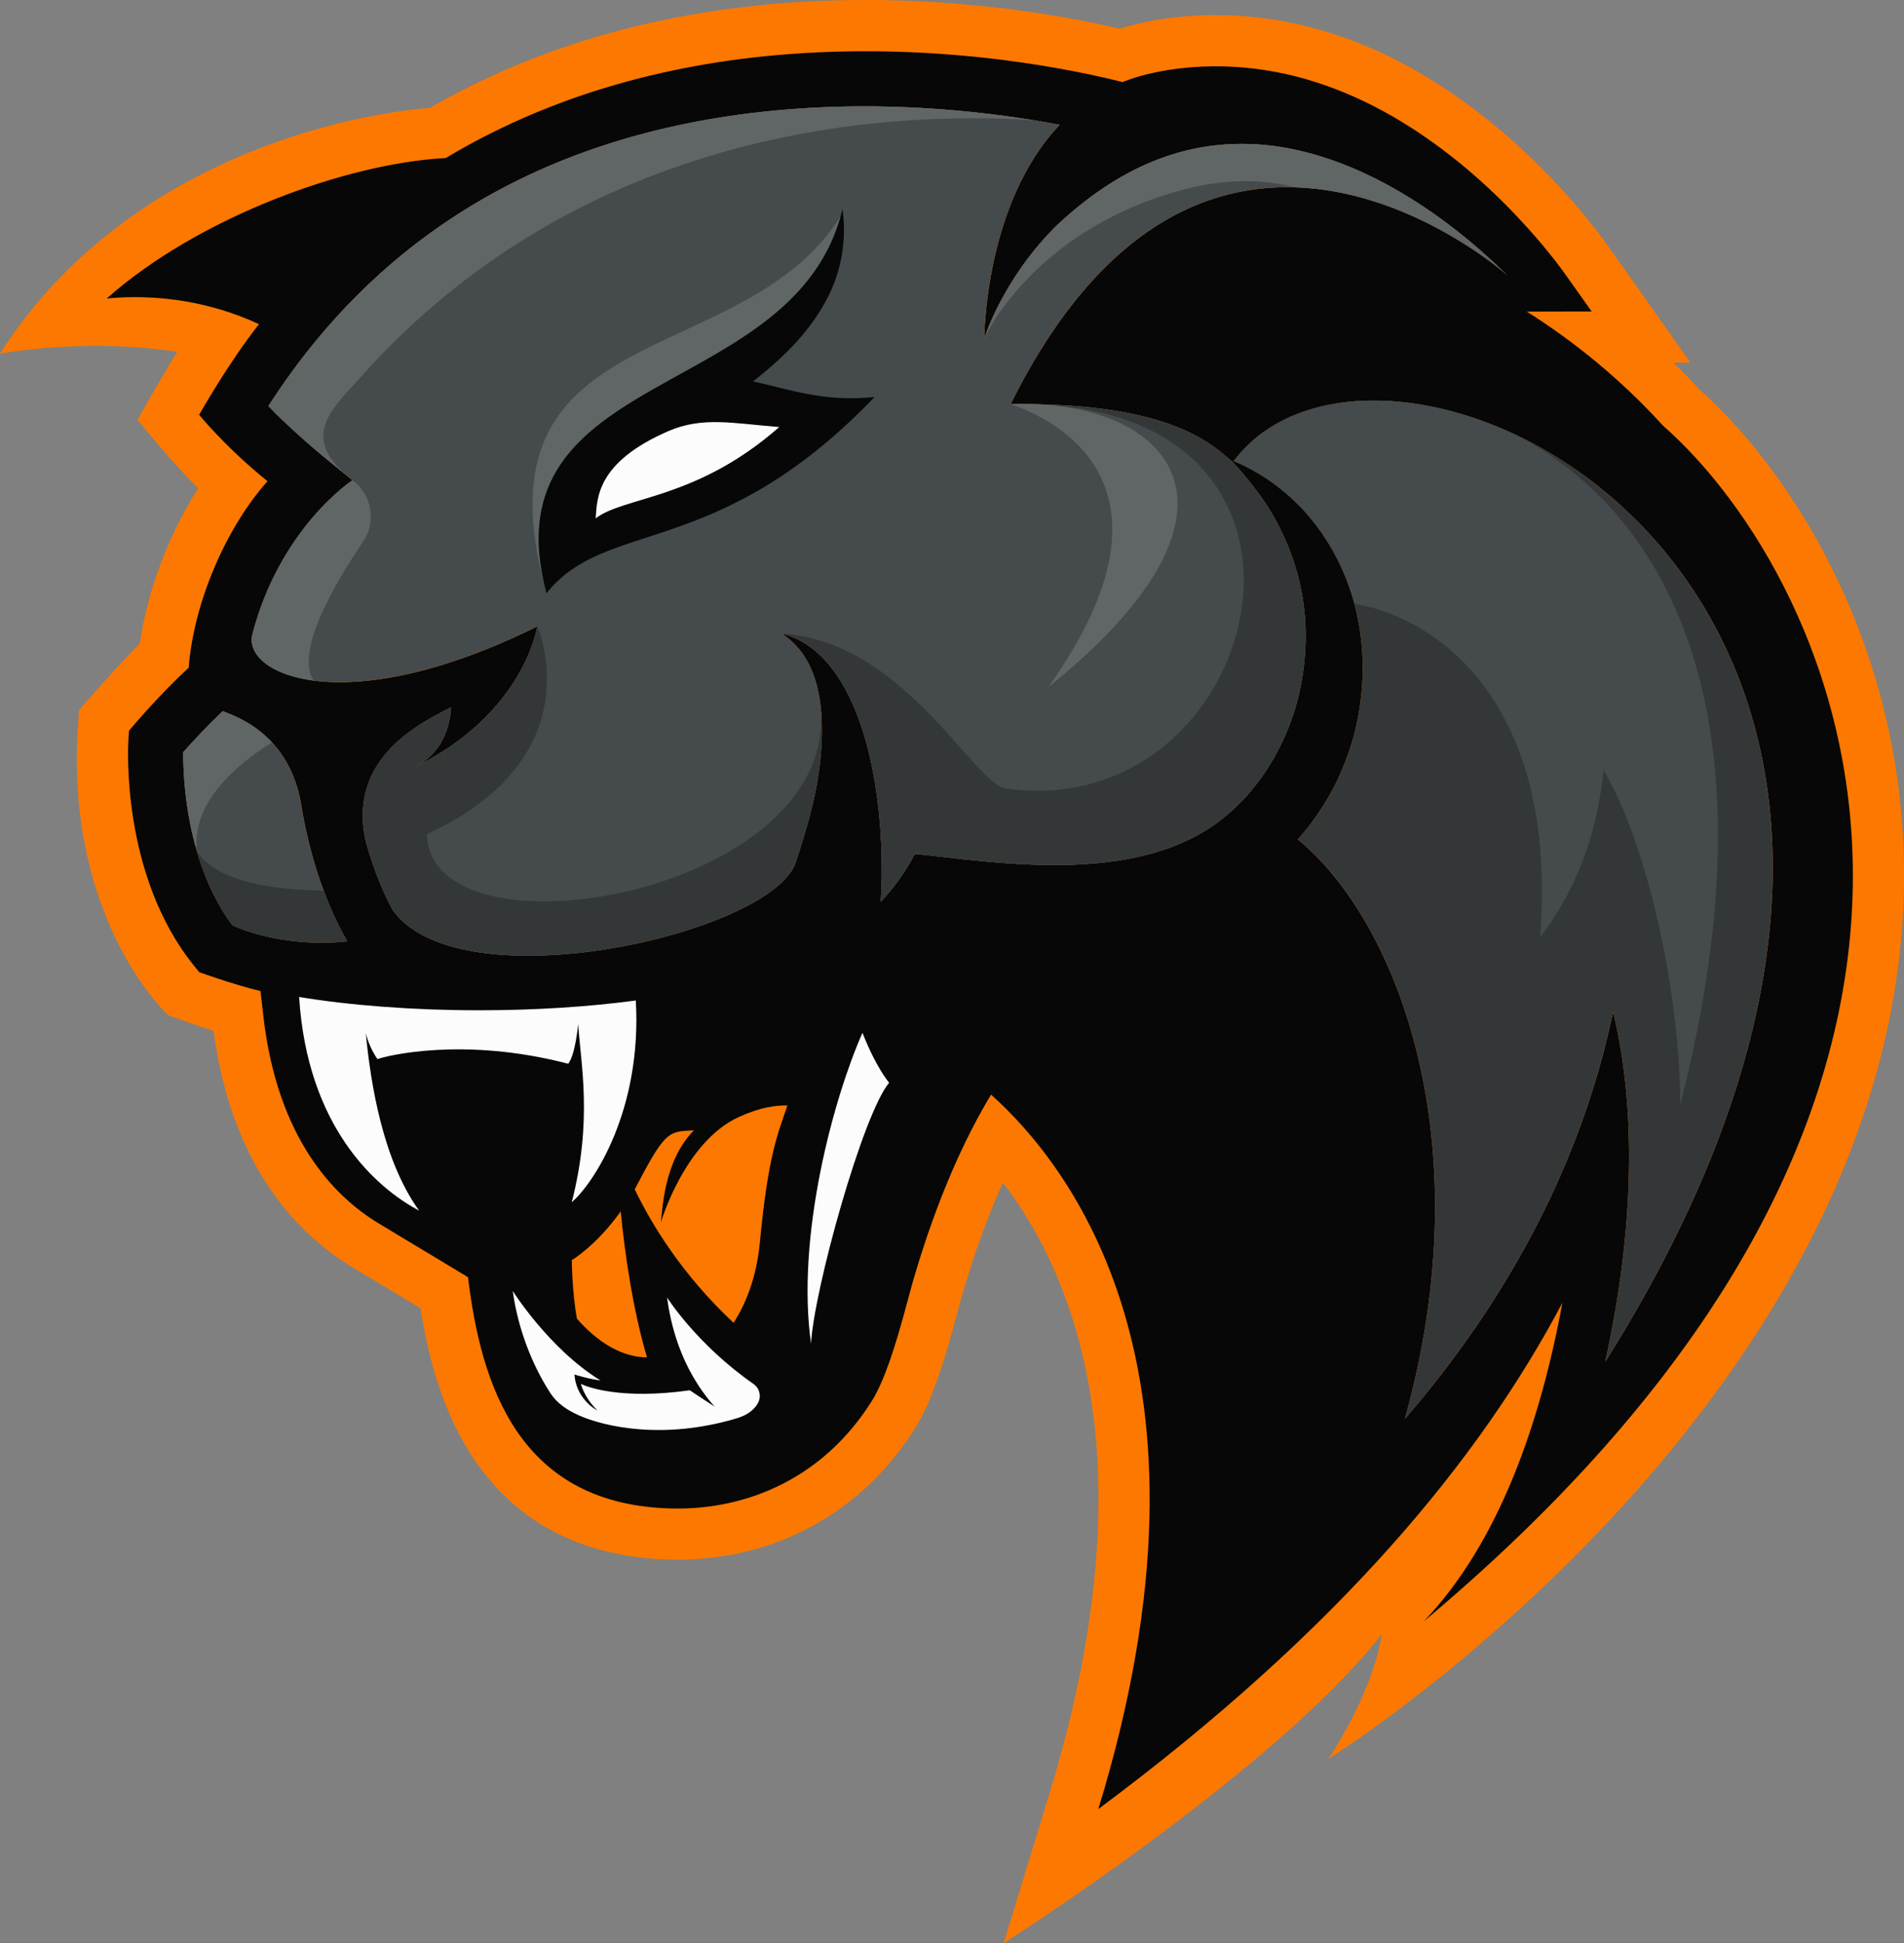 <svg id="_Слой_2" xmlns="http://www.w3.org/2000/svg" width="1058.26" height="1080" viewBox="0 0 1058.26 1080"><rect x="0" y="0" width="1058.26" height="1080" fill="#808080" stroke="none"/><g id="Sport_animal08_156461242"><g id="Sport_animal08_156461242-2"><path d="M1058.23 491.41c-.84 68.64-19.92 137.71-56.06 205.64-92.41 173.71-263.91 280.53-263.91 280.53.0.0 24.5-35.61 29.73-69.25-59.29 75.79-210.19 171.67-210.19 171.67l25.42-82.97c30.81-100.51 35.59-187.91 14.23-259.76-10.27-34.5-25.19-60.68-40.04-80.03-8.31 18.48-15.8 39.16-22.42 61.84-.67 2.21-1.47 5.25-2.43 8.82-6.49 24.21-13.64 49.18-23.4 64.95-29.69 48.04-79.14 74.93-135.67 73.91-48.2-.9-85.01-19.37-109.41-54.9-18.48-26.91-26.32-59.11-30.3-84.75l-37.83-22.76c-29.83-17.95-67.11-55.27-77.24-131.42-9.7-3.04-25.15-8.66-25.15-8.66.0.0-55.17-50.08-50.61-154.92l.98-14.6s21.56-25.07 33.79-37.14c4.25-29.52 16.05-60.6 32.46-86.24-13.41-12.84-33.77-38.12-33.77-38.12.0.0 14.84-26.24 22.11-37.73-39.14-5.94-76.08-2.69-98.52.99C65.01 94.6 181.19 64.84 239.09 59.88 296.56 26.75 363 7.17 436.7 1.64c82.56-6.19 152.59 6.55 185.69 14.29 2.88-.9 5.82-1.72 8.78-2.43 17.62-4.25 36.5-5.88 56-4.82 18.27 1.04 36.26 4.43 53.57 10.09 30.12 9.72 58.78 25.72 87.51 48.88 12.09 9.8 23.81 20.68 34.91 32.36 5.84 6.15 10.96 11.88 15.7 17.52 4.43 5.31 9.6 11.68 15.07 19.44l13.96 19.7 31.67 44.86h-9.45c4.84 4.74 9.56 9.64 14.11 14.6 30.11 26.87 57.57 64.74 77.44 106.82 24.97 52.92 37.28 109.6 36.57 168.44z" fill="#fc7800"/><path d="M924.22 236.46h0c-8-8.82-16.44-17.21-25.27-25.15-7.95-7.19-16.19-13.97-24.72-20.42-2.66-2-5.37-4-8.09-5.94-5.73-4.09-11.57-8.01-17.51-11.78.67-.06 36.02-.06 36.02-.06l-6.43-9.1-7.54-10.6c-4.53-6.43-8.87-11.87-13.59-17.53-4.68-5.56-9.55-10.96-14.54-16.25-10.03-10.56-20.72-20.53-32.16-29.8-22.89-18.46-48.87-34.44-78.48-43.98-14.69-4.81-30.31-7.82-46.26-8.73-15.91-.86-32.18.3-47.82 4.07-4.91 1.18-9.55 2.68-13.93 4.43-25.27-6.43-97.98-22.11-185.06-15.57-72.18 5.42-136.38 25-191.09 57.79-55.07 2.82-137.54 32.92-188.43 78.04 37.58-3.5 67.1 6.11 84.64 14.29-16.86 21.26-33.28 50.33-33.28 50.33.0.0 14.31 17.81 38 36.94-23.27 26.11-40.99 67.55-43.82 103.65-15.3 14.14-29.08 30.24-29.84 31.13l-3.31 3.88-.34 5.08c-.19 3.03-4.36 75.15 36.61 125.71l2.76 3.41s18.34 6.69 34.04 10.5l1.58 13.8c7.78 68.09 39.24 100.36 64.28 115.43l49.48 29.78c7.22 59.53 27.95 126.94 113.91 128.56 41.76.78 84.32-17.37 110.94-60.42 10.33-16.71 19.07-54.39 22.72-66.81 13.85-47.39 29.69-80.49 43.16-102.79 42.42 38.06 134.77 151.86 59.61 397.06 134.93-100.39 212.29-195.06 257.93-281.37-12.19 66.25-35.06 133.07-77 177.01 361.82-303.37 229.75-579.24 132.86-664.56zm-86.43-83.43s.01.01.02.02c-.05.01-.11.03-.16.04.05-.02.1-.03.15-.05.0.0.0.0-.01-.01zM129.14 514.21c-25.37-34.16-27.4-81.01-27.33-96.17 4.57-5.12 13.07-14.37 22.02-22.85 3.72 2.05 38.03 10.61 44.03 54.9 4.3 24.63 12.53 51.28 25.15 73.1-26.62 2.87-51.18-3.06-63.88-8.99zm360.38-13.05c.3-4.65.48-9.26.57-13.84.06-4.24-.11-12.71-.11-12.71-.04-2.02-.11-4.03-.21-6.01-.51-11.15-1.62-22.23-3.39-33.19-2.87-17.05-7.25-34.06-15.11-49.69-3.94-7.8-8.91-15.22-15.13-21.26-6.24-6.05-13.85-10.52-21.75-12.35 6.87 4.36 11.95 10.52 15.28 17.22 3.37 6.72 5.25 14.02 6.22 21.43 1.94 14.79.72 29.99-1.83 44.87-2.66 14.9-7.12 29.4-11.76 43.54-6.34 19.3-50.54 38.59-98.63 47.23-22.82 4.13-46.51 5.86-67.44 4.05-25.57-2.2-47.03-9.63-57.76-24.39-6.36-11.47-11.35-24.73-15.09-38.12-11.01-47.67 32.73-67.13 47.33-74.85-2 29-23.08 33.78-23.79 34.92 63.29-29.13 71.61-78.53 71.68-79.87-106.43 52.69-163.33 27.04-158.44 4.78 15.49-59.77 55.76-86.01 55.76-86.01l-14.77-12.03c-6.32-5.16-21.79-18.4-31.97-29.21C213.23 126.05 311.06 70.54 440.15 60.61c60.84-4.68 115.18 2.38 148.83 8.75-41.88 44-41.88 118.65-41.88 118.65.0.0 10.41-33.78 41.2-63.69l.04.04c18.29-17.01 38.93-30.66 61.58-38 22.55-7.46 47.15-8.41 71.49-2.82 24.36 5.42 48.2 16.88 70.2 31.59 11 7.36 21.6 15.57 31.68 24.41.82.7 1.62 1.45 2.38 2.17.13.11.23.19.36.32 4 3.5 7.81 7.12 11.58 10.82-6.32-5.81-168.75-143.76-275.91 71.78 90.65-1.27 113.02 23.63 123.42 32.14 5.93 6.45 11.32 13.04 16.13 19.81 5.14 7.28 9.39 14.93 12.86 22.76 6.97 15.58 10.82 31.98 11.46 48.34.65 16.33-1.46 32.56-6.26 47.83-2.45 7.59-5.44 15-9.22 21.94-3.61 7.01-7.89 13.61-12.82 19.66-4.76 6.12-10.27 11.67-16.19 16.53-5.78 4.93-12.31 8.98-19.22 12.48-13.91 6.94-29.83 11.02-46.61 13.03-16.81 2.04-34.39 1.97-52.25.85h-.2c-1.39-.1-2.79-.2-4.18-.31-7.48-.54-15.07-1.29-22.69-2.08-4.86-.54-9.76-1.12-14.73-1.67-4.22-.48-8.47-.95-12.76-1.36h-.14s.1.07.14.07c-5.49 10.4-11.88 19.13-18.9 26.49zm407.07 61.12c-14.81 70.63-48.74 148.48-115.74 226.3 43.44-155.57-5.11-277.57-59.51-322.1 1.77-1.95 3.48-3.95 5.14-5.99 6.5-8.23 12.08-17.15 16.67-26.47 4.42-9.42 8.03-19.19 10.38-29.22.7-2.97 1.28-5.96 1.79-8.95.23-1.25.45-2.5.61-3.73-.01-.01-.02-.02-.03-.03 2.33-16.08 2.02-32.46-1.18-48.24-3.91-19.94-12.62-38.85-25.04-54.26-11.87-14.92-27.26-26.38-43.92-33.38 87.68-116.42 474.37 74.37 206.45 500.65 16.25-73.84 17.33-140.96 4.38-194.57z" fill="#070707"/><path d="M167.86 450.11c-6-44.3-40.32-52.86-44.02-54.92-8.96 8.49-17.46 17.74-22.03 22.85-.06 15.15 1.96 62 27.34 96.16 12.68 5.94 37.24 11.88 63.88 9-12.62-21.81-20.85-48.47-25.17-73.09z" fill="#454a4c"/><path d="M725.56 347.68c.65 16.33-1.45 32.56-6.25 47.82-2.45 7.59-5.45 15.01-9.23 21.95-3.59 7-7.88 13.6-12.82 19.66-4.76 6.12-10.27 11.66-16.19 16.52-5.78 4.94-12.31 9-19.23 12.48-13.92 6.94-29.83 11.04-46.59 13.03-16.82 2.04-34.4 1.98-52.25.86h-.22c-1.39-.12-2.78-.22-4.17-.31-7.49-.55-15.07-1.29-22.7-2.08-4.86-.55-9.76-1.12-14.72-1.67-4.23-.47-8.49-.96-12.76-1.35h-.14s.1.06.14.06c-5.49 10.41-11.9 19.13-18.91 26.5.31-4.66.49-9.27.59-13.86.06-4.23-.12-12.7-.12-12.7-.04-2.02-.1-4.02-.22-6-.49-11.15-1.61-22.25-3.39-33.2-2.86-17.05-7.25-34.06-15.11-49.69-3.94-7.8-8.92-15.23-15.13-21.27-6.23-6.06-13.84-10.52-21.74-12.35 6.86 4.35 11.94 10.51 15.27 17.21 3.37 6.72 5.25 14.01 6.21 21.44 1.94 14.78.73 29.99-1.82 44.86-2.67 14.9-7.13 29.4-11.76 43.53-6.35 19.31-50.55 38.59-98.63 47.24-22.83 4.14-46.51 5.86-67.44 4.04-25.58-2.2-47.02-9.62-57.76-24.38-6.37-11.47-11.37-24.74-15.09-38.12-11.02-47.67 32.73-67.13 47.33-74.85-2 28.99-23.09 33.77-23.79 34.93 63.29-29.13 71.6-78.54 71.68-79.89-106.43 52.69-163.35 27.05-158.45 4.78 15.48-59.76 55.76-86.01 55.76-86.01l-14.78-12.03c-6.31-5.15-21.8-18.38-31.97-29.2C213.24 126.05 311.06 70.54 440.14 60.62c60.84-4.68 115.17 2.37 148.84 8.74-41.89 44-41.89 118.66-41.89 118.66.0.0 10.41-33.79 41.2-63.7l.04.04c18.31-16.99 38.93-30.65 61.58-37.98 22.56-7.47 47.16-8.41 71.5-2.82 24.36 5.41 48.2 16.88 70.19 31.58 11.02 7.37 21.6 15.58 31.67 24.42.82.69 1.63 1.45 2.39 2.16.12.12.23.2.35.31 3.92 3.45 7.66 7.02 11.39 10.66-9-8.06-169.5-141.69-275.71 71.95 90.65-1.27 113.01 23.64 123.4 32.14 5.94 6.45 11.33 13.03 16.13 19.8 5.14 7.29 9.39 14.94 12.86 22.78 6.98 15.56 10.82 31.97 11.47 48.33z" fill="#454a4c"/><path d="M508.42 474.61h-.14s.1.07.14.07c-5.49 10.4-11.88 19.13-18.9 26.49.3-4.65.48-9.26.57-13.84.06-4.24-.11-12.71-.11-12.71-.04-2.02-.11-4.03-.21-6.01-.51-11.15-1.62-22.23-3.39-33.19-2.87-17.05-7.25-34.06-15.11-49.69-3.94-7.8-8.91-15.22-15.13-21.26-6.24-6.05-13.84-10.51-21.74-12.35.0.0.0.0.0.0 68.4 4 107.08 84.53 125.05 86.11 142.16 20.01 200.66-209.26 14.35-213.58 80.54 1.01 101.4 24.02 111.32 32.13 5.93 6.45 11.32 13.04 16.13 19.81 5.14 7.28 9.39 14.93 12.86 22.76 6.97 15.58 10.82 31.98 11.46 48.34.65 16.33-1.46 32.56-6.26 47.83-2.45 7.59-5.44 15-9.22 21.94-3.61 7.01-7.89 13.61-12.82 19.66-4.76 6.12-10.27 11.67-16.19 16.53-5.78 4.93-12.31 8.98-19.22 12.48-13.91 6.94-29.83 11.02-46.61 13.03-16.81 2.04-34.39 1.97-52.25.85h-.2c-1.39-.1-2.79-.2-4.18-.31-7.48-.54-15.07-1.29-22.69-2.08-4.86-.54-9.76-1.12-14.73-1.67-4.22-.48-8.47-.95-12.76-1.36zm-232.2 55.84c20.93 1.81 44.62.08 67.44-4.05 48.09-8.64 92.29-27.92 98.63-47.23 4.64-14.14 9.1-28.64 11.76-43.54 2.38-13.86 3.56-27.99 2.15-41.83.11 1.81.19 3.66.2 5.62.77 99.39-217.36 135.59-219.12 64.17 91.69-42.15 62.67-112.71 61.29-115.46-.06 1.35-8.39 50.75-71.68 79.87.72-1.14 21.79-5.92 23.79-34.92-14.6 7.72-58.34 27.18-47.33 74.85 3.73 13.39 8.73 26.65 15.09 38.12 10.74 14.76 32.2 22.2 57.76 24.39zm504.63 258.13c67-77.82 100.93-155.67 115.74-226.3 12.94 53.62 11.86 120.73-4.38 194.57 267.91-426.28-118.78-617.07-206.45-500.65 16.67 6.99 32.05 18.46 43.92 33.38 12.42 15.41 21.13 34.32 25.04 54.26 3.2 15.79 3.51 32.16 1.18 48.24.01.01.02.02.03.03-.17 1.23-.38 2.48-.61 3.73-.51 3-1.09 5.99-1.79 8.95-2.35 10.04-5.95 19.8-10.38 29.22-4.59 9.32-10.17 18.23-16.67 26.47-1.66 2.04-3.37 4.04-5.14 5.99 54.41 44.53 102.96 166.52 59.51 322.1zM193.02 523.21c-5.07-8.77-9.43-18.33-13.11-28.22-30.12-.54-59.81-5.28-70.53-22.05 4.07 13.99 10.29 28.52 19.77 41.28 12.7 5.93 37.26 11.87 63.88 8.99z" fill="#343738"/><path d="M933.83 614.36c.27-60.01-17.74-144.69-42.51-186.16-1.57 9.23-3.69 51.12-35.3 92.73 4.06-52.96-4.49-91.67-18.78-119.62-22.89-44.88-60.54-62.01-84.42-65.7h-.02c-.27-1.06-.57-2.12-.88-3.16-.61-2.1-1.27-4.17-2-6.23-.31-.92-.65-1.84-1-2.76-.02-.04-.04-.1-.06-.14-.02-.08-.06-.18-.1-.25-.31-.84-.63-1.67-.98-2.49-.12-.31-.23-.63-.37-.92-.27-.69-.57-1.35-.84-2.02-.2-.45-.39-.9-.61-1.35-.04-.08-.06-.14-.1-.22-.27-.61-.55-1.22-.84-1.82-.51-1.1-1.04-2.2-1.59-3.27-.53-1.06-1.08-2.14-1.67-3.18.0-.02.0-.04-.02-.06-.51-.92-1.02-1.84-1.55-2.76-.63-1.08-1.25-2.16-1.92-3.21-.65-1.08-1.31-2.12-2.02-3.16-.65-1-1.31-1.98-2-2.94-.04-.08-.1-.16-.18-.23-.08-.12-.16-.24-.23-.35-.63-.86-1.25-1.72-1.88-2.57-.74-1-1.51-1.98-2.29-2.94-1.47-1.86-3.02-3.67-4.59-5.41.0-.02-.02-.02-.02-.02-1.59-1.76-3.23-3.47-4.92-5.1-.84-.82-1.71-1.65-2.57-2.41-.98-.9-1.96-1.76-2.96-2.63-.88-.74-1.76-1.49-2.65-2.2-5.33-4.31-11.03-8.06-17.01-11.23-1-.53-2-1.06-3.02-1.55-1.02-.51-2.04-1-3.08-1.47-1-.45-2-.9-3-1.31.04-.12.06-.22.12-.33.53-.71 1.08-1.39 1.63-2.06.55-.69 1.12-1.35 1.69-2 1.27-1.43 2.57-2.8 3.92-4.14.51-.49 1.02-.98 1.53-1.45 1.27-1.18 2.59-2.31 3.92-3.39.69-.55 1.37-1.08 2.06-1.61.69-.51 1.39-1.02 2.1-1.53.72-.49 1.43-.98 2.16-1.47.73-.47 1.47-.94 2.21-1.39.74-.45 1.49-.9 2.25-1.33.76-.43 1.55-.86 2.31-1.27.78-.41 1.57-.8 2.37-1.2.84-.41 1.71-.82 2.57-1.22.76-.33 1.53-.67 2.29-.98.86-.37 1.72-.73 2.61-1.06 1.65-.63 3.31-1.22 5.02-1.76.86-.27 1.74-.55 2.63-.8 1.39-.41 2.78-.78 4.21-1.14.33-.1.69-.18 1.04-.25.61-.16 1.22-.29 1.84-.41 8.58-1.9 17.7-2.84 27.19-2.84.98.0 1.96.02 2.94.04 1.96.04 3.94.12 5.96.24.74.04 1.49.08 2.23.14 1.31.12 2.67.22 4.02.35.94.1 1.88.2 2.84.31.67.08 1.33.16 2.02.25 2.35.29 4.74.65 7.13 1.08.8.14 1.61.27 2.41.43 2.53.47 5.06 1 7.61 1.59 3.39.76 6.8 1.67 10.23 2.67.59.16 1.2.33 1.78.51v.02c10.54 3.16 21.19 7.29 31.71 12.39 78.81 41.81 146.06 150.41 89.42 371.73z" fill="#454a4c"/><path d="M837.61 152.85c-3.49-3.21-54.74-46.84-117.98-48.74-.88-.22-1.76-.44-2.63-.64-20.82-4.78-41.44-3-60.65 2.28-82.8 22.75-109.09 81.94-109.23 82.25.0.0.01-.03.02-.06.22-.66.45-1.31.67-1.97 2.76-7.7 14.18-36.08 40.51-61.66l.04.04c18.29-17.01 38.93-30.66 61.58-38 22.55-7.46 47.15-8.41 71.49-2.82 24.36 5.42 48.2 16.88 70.2 31.59 11 7.36 21.6 15.57 31.68 24.41.82.7 1.62 1.45 2.38 2.17.13.11.23.19.36.32 4 3.5 7.81 7.12 11.58 10.82zM123.83 395.2c-8.96 8.47-17.45 17.72-22.02 22.85-.04 9.08.68 29.56 6.72 51.86.32.4.63.8.96 1.17-2.88-28.87 30.27-51.53 41.7-58.45-11.62-12.53-25.11-16.19-27.36-17.43zM440.15 60.61c-129.09 9.93-226.92 65.44-290.98 165.04 10.18 10.81 25.65 24.05 31.97 29.21l11.82 9.63c-26.33-22.44-7.65-37.82 6.58-53.89C324.96 68.97 496.86 61.69 574.58 66.83c-33.74-5.49-81.63-10.28-134.43-6.22zM195.92 266.9s0 0-.01.0c0 0-40.27 26.24-55.76 86.01-2.34 10.66 9.5 22.1 34.18 25.33-10.55-16.01 11.64-53.87 27.51-77.21 7.54-11.09 4.88-26.15-5.91-34.12zm365.78-42.29c34.58 11.84 95.87 52.2 20.88 157.39 126.98-102.38 63.75-160.86-20.88-157.39z" fill="#606666"/><path d="M344.99 673.26c2.33 23.58 6.68 54.23 14.62 81.12-9.35-.06-23.5-3.92-38.93-21.46-2.8-15.37-2.86-32.58-2.86-32.58.0.0 13.56-7.98 27.17-27.09zm92.67-58.9c-5.1 15.29-10.6 26.4-15.33 76.22-1.73 18.13-7.13 32.99-14.6 44.61-28.52-26.64-45.49-54.57-54.96-74.23.67-1.16 1.31-2.35 1.94-3.57 15.7-30.2 17.74-28.28 30.97-29.2-17.03 17.13-17.52 45.53-18.37 51.21.0.0 13.09-44.86 43.39-58.64 12.15-5.51 20.13-6.41 26.95-6.41z" fill="#fc7800"/><path d="M317.78 668.18c11.76-45.88 4.94-76.99 3.57-99.18.0.0-1.45 17.07-5.55 22.19-57.96-15.11-100.78-4.53-105.98-2.57-4.84-6.78-6.53-14.43-6.53-14.43 2.88 29.18 9.6 70.56 29.46 98.35.08.1.16.22.24.31-24.48-12.96-62.19-46.92-66.74-118.74 28.62 4.65 63.01 7.37 100.02 7.37 31.6.0 61.31-1.98 87.12-5.45 3.49 60.68-23.27 101.53-35.61 112.13zM419.01 769.3c-31.87-22.15-48.26-48.24-48.26-48.24 1.84 13.6 6.98 38.75 26.42 60.68-3.57-2.27-12.74-8.33-13.76-9.07-38.54 5.4-57.27-1.9-60.51-3.57.57 2.63 3.47 9.55 9.27 14.8-3.7-1.71-12.13-8.45-12.88-20.01.02.0 6.51 2.2 14.5 3.33-28.64-17.58-48.8-49.76-48.8-49.76 2.7 19.89 10.21 40.3 20.85 56.68v.02s.04.06.06.08c3.72 5.74 9.51 9.53 15.76 12.33 13.96 6.23 47.33 14.13 89.02 1.31.0-.02-.02-.02-.02-.04 4.8-1.47 9.6-4.98 11.17-9.33 1.22-3.29.04-7.19-2.84-9.21zm60.36-195.32c-16.16 36.53-37.02 113.35-28.58 172.82 1.41-29.05 28.64-127.5 43.4-145.06.0.0-7.25-8.35-14.82-27.75z" fill="#fcfcfc"/><g><path d="M467.33 119.97c-28.89 104.02-196.8 84.2-163.58 209.76-43.65-155.92 108.68-121.77 163.58-209.76z" fill="#606666"/><path d="M486.11 220.64c-29.2 3.07-48.97-4.86-67.54-8.6 8.42-6.74 16.89-14.03 24.61-22.54 8.92-9.96 16.73-21.65 21.27-34.43 4.48-12.82 5.59-26.22 3.83-38.83-25.86 108.25-198.15 86.46-164.54 213.5 33.29-42.03 94.8-17.79 182.36-109.09z" fill="#070707"/><path d="M433.12 237.33c-46.2 40.61-86.22 38.5-102.04 50.77.85-10.49-.1-30.91 40.36-48.48 19.03-8.26 35.96-4.32 61.68-2.28z" fill="#fcfcfc"/></g></g></g></svg>
